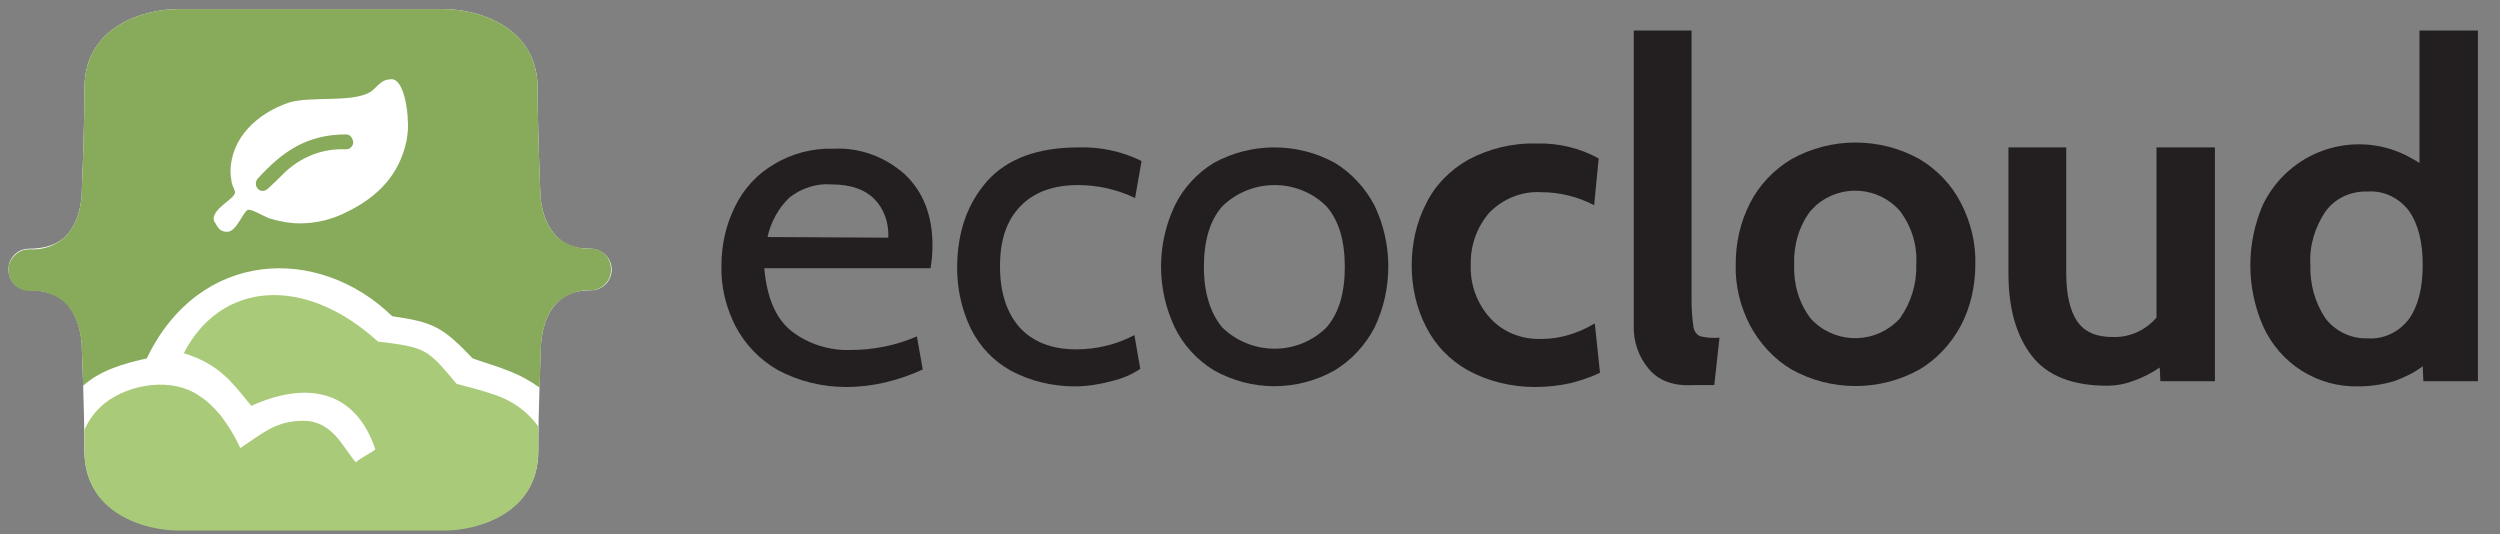 <?xml version="1.0" encoding="utf-8"?>
<!-- Generator: Adobe Illustrator 22.0.0, SVG Export Plug-In . SVG Version: 6.00 Build 0)  -->
<svg version="1.1" xmlns="http://www.w3.org/2000/svg" xmlns:xlink="http://www.w3.org/1999/xlink" x="0px" y="0px"
	 viewBox="0 0 385 82.3" style="enable-background:new 0 0 385 82.3;" xml:space="preserve">
<rect x="0" y="0" width="385" height="82.3" fill="#808080" stroke="none"/>
<style type="text/css">
	.st0{fill:#FFFFFF;}
	.st1{fill:#231F20;}
	.st2{fill:#88AA5B;}
	.st3{fill:#A9CB79;}
</style>
<g id="Layer_1">
	<path class="st0" d="M90.9,38.3c-2.4,0-3.9-0.6-5.2-1.9c-2.5-2.5-2.5-6.8-2.5-6.8l0-0.1l0-0.1c0-0.1-0.4-9.3-0.4-15.8
		c0-9.6-9.4-12.2-14.4-12.2H27.4c-5,0-14.4,2.5-14.4,12.2c0,6.6-0.4,15.8-0.4,15.8l0,0.1l0,0.1c0,0,0,4.3-2.5,6.8
		c-1.3,1.3-3.3,1.9-5.6,1.9c-1.8,0-3.2,1.4-3.2,3.2s1.4,3.2,3.2,3.2c2.4,0,4.3,0.6,5.6,1.9c2.5,2.5,2.5,6.8,2.5,6.8l0,0.1l0,0.1
		c0,0.1,0.4,9.3,0.4,15.8c0,9.6,9.4,12.2,14.4,12.2h41.1c5,0,14.4-2.5,14.4-12.2c0-6.6,0.4-15.8,0.4-15.8l0-0.1l0-0.1
		c0,0,0-4.3,2.5-6.8c1.3-1.3,2.9-1.9,5.2-1.9c1.8,0,3.2-1.4,3.2-3.2S92.7,38.3,90.9,38.3z"/>
	<title>ecocloud-logos_full_colour</title>
	<path class="st1" d="M119.8,57c-2.8-1.6-5-3.9-6.5-6.7c-1.5-2.9-2.3-6.2-2.2-9.4c0-3.2,0.7-6.3,2.1-9.1c1.3-2.7,3.4-5,6-6.5
		c2.8-1.7,6-2.5,9.2-2.4c4.1-0.2,8,1.3,11,4c2.8,2.7,4.2,6.3,4.2,10.9c0,1.2-0.1,2.3-0.3,3.5h-25.6c0.4,4.6,1.8,7.8,4.2,9.7
		c2.6,2,5.8,3,9.1,2.9c3.5,0,7-0.7,10.2-2.1l0.9,5.1c-3.7,1.7-7.7,2.7-11.8,2.7C126.6,59.6,123,58.7,119.8,57z M136.8,36.6
		c0.1-2.2-0.6-4.4-2.2-6c-1.4-1.4-3.6-2.2-6.5-2.2c-2.4-0.2-4.7,0.6-6.5,2c-1.7,1.6-2.9,3.8-3.4,6.1L136.8,36.6z"/>
	<path class="st1" d="M155.7,57.1c-2.7-1.5-4.8-3.7-6.2-6.5c-1.4-2.9-2.1-6.1-2.1-9.3c0-5.6,1.6-10,4.7-13.5c3.1-3.4,7.8-5.1,14-5.1
		c3.3-0.1,6.7,0.6,9.7,2.1l-1,5.7c-2.7-1.3-5.7-2-8.8-2c-3.8,0-6.8,1.1-8.9,3.3S154,37,154,41c0,4,1,7.1,3,9.4
		c2,2.2,4.9,3.4,8.7,3.4c3.1,0,6.2-0.7,9-2.2l0.9,5.2c-1.3,0.9-2.8,1.5-4.4,1.9c-1.9,0.5-3.8,0.8-5.7,0.8
		C162.1,59.5,158.7,58.7,155.7,57.1z"/>
	<path class="st1" d="M186.9,57c-2.6-1.6-4.7-3.9-6-6.6c-2.8-5.9-2.8-12.8,0-18.7c1.3-2.7,3.4-5,6-6.6c5.8-3.2,12.9-3.2,18.7,0
		c2.6,1.6,4.7,3.9,6.1,6.6c2.8,5.9,2.8,12.8,0,18.7c-1.4,2.7-3.5,5-6.1,6.6C199.8,60.3,192.7,60.3,186.9,57z M204.3,50.4
		c1.9-2.2,2.8-5.3,2.8-9.3c0-4-0.9-7.1-2.8-9.3c-4.4-4.4-11.6-4.4-16.1,0c-1.9,2.2-2.8,5.3-2.8,9.3c0,4,1,7.1,2.8,9.3
		C192.7,54.8,199.9,54.8,204.3,50.4z"/>
	<path class="st1" d="M226,57c-2.8-1.6-5-3.9-6.4-6.7c-1.5-2.9-2.2-6.2-2.2-9.4c0-3.3,0.7-6.6,2.2-9.5c1.4-2.9,3.7-5.2,6.5-6.8
		c3.2-1.7,6.8-2.6,10.5-2.5c3.4-0.1,6.7,0.7,9.6,2.3l-0.7,7.2c-2.5-1.3-5.3-2-8.1-2c-3-0.2-5.9,1-8,3.1c-2,2.3-3,5.2-2.9,8.2
		c-0.1,3,1,5.9,3,8.1c2,2.2,4.9,3.3,7.9,3.2c2.9,0,5.7-0.9,8.2-2.4l0.8,7.6c-1.4,0.7-3,1.2-4.5,1.6c-1.8,0.4-3.7,0.6-5.5,0.6
		C232.7,59.6,229.1,58.7,226,57z"/>
	<path class="st1" d="M253.9,56.8c-1.6-1.9-2.4-4.3-2.3-6.8V4.7h8.9v41.6c0,1.4,0.1,2.7,0.3,4.1c0.1,0.6,0.5,1.2,1.1,1.4
		c0.9,0.2,1.9,0.3,2.9,0.2l-0.8,7.3h-3.2C257.7,59.5,255.4,58.6,253.9,56.8z"/>
	<path class="st1" d="M275.9,56.9c-2.7-1.6-4.9-4-6.4-6.8c-1.5-2.9-2.3-6.1-2.2-9.4c0-3.3,0.7-6.5,2.2-9.4c1.4-2.8,3.7-5.2,6.4-6.8
		c6.1-3.4,13.6-3.4,19.7,0c2.7,1.6,5,4,6.4,6.8c1.5,2.9,2.3,6.2,2.2,9.4c0,3.3-0.7,6.5-2.2,9.4c-1.5,2.8-3.7,5.2-6.4,6.8
		C289.5,60.3,282,60.3,275.9,56.9z M292.6,49c1.7-2.4,2.6-5.3,2.5-8.2c0.2-3-0.7-5.9-2.5-8.3c-3.3-3.8-9.1-4.2-12.9-0.9
		c-0.3,0.3-0.6,0.6-0.9,0.9c-1.8,2.4-2.6,5.3-2.5,8.3c-0.1,2.9,0.7,5.8,2.5,8.2c3.4,3.8,9.2,4.1,13,0.8
		C292.1,49.5,292.4,49.3,292.6,49z"/>
	<path class="st1" d="M341.1,22.7v36h-8.4l-0.1-2.1c-1.2,0.8-2.5,1.5-3.9,2c-1.3,0.5-2.7,0.8-4.2,0.8c-5.3,0-9.2-1.5-11.6-4.6
		c-2.4-3.1-3.6-7.3-3.6-12.7V22.7h8.9v19.4c0,3.3,0.6,5.8,1.7,7.4c1.1,1.6,2.9,2.4,5.4,2.4c2.6,0.1,5.1-1,6.8-3V22.7H341.1z"/>
	<path class="st1" d="M381.6,4.7v54h-8.4l-0.1-2.3c-1.3,1-2.8,1.7-4.4,2.3c-1.7,0.5-3.6,0.8-5.4,0.8c-6.4,0.2-12.2-3.5-14.8-9.3
		c-2.6-6-2.6-12.7,0-18.7c4-8.2,13.8-11.6,22-7.6c0.7,0.4,1.5,0.8,2.1,1.2V4.7H381.6z M371,49.1c1.4-2,2.1-4.8,2.1-8.3
		c0-3.5-0.7-6.3-2.1-8.3c-1.5-2-3.9-3.2-6.4-3c-2.5-0.1-5,1-6.5,3.1c-1.6,2.4-2.5,5.3-2.3,8.2c-0.1,2.9,0.7,5.8,2.3,8.2
		c1.5,2,4,3.2,6.5,3.1C367.1,52.3,369.5,51.1,371,49.1z"/>
	<g>
		<path class="st2" d="M91.1,38.3c-2,0.1-3.9-0.6-5.4-1.9c-2.5-2.5-2.5-6.8-2.5-6.8v-0.2c0-0.1-0.4-9.3-0.4-15.8
			c0-9.6-9.4-12.2-14.4-12.2H27.4c-5,0-14.4,2.5-14.4,12.2c0,6.6-0.4,15.8-0.4,15.8v0.2c0,0,0,4.3-2.5,6.8c-1.4,1.4-3.4,2.1-5.4,2
			c-1.8-0.1-3.3,1.3-3.4,3c-0.1,1.8,1.3,3.3,3,3.4c0.1,0,0.2,0,0.4,0c2-0.1,3.9,0.5,5.4,1.9c2.5,2.5,2.5,6.8,2.5,6.8v0.2
			c0,0.1,0.1,2.4,0.2,5.7c2.7-2.4,6.2-3.4,9.8-4.2c8.1-16.9,26.5-17.5,37.8-6.5c6.4,0.9,7.8,1.7,12.4,6.5c2,0.7,4.1,1.3,6,2.1
			c1.5,0.6,2.9,1.4,4.3,2.4c0.1-3.4,0.2-6,0.2-6v-0.2c0,0,0-4.3,2.4-6.8c1.5-1.4,3.4-2.1,5.4-2c1.8-0.1,3.1-1.6,3-3.4
			C94,39.6,92.7,38.3,91.1,38.3L91.1,38.3z M62.6,21.7c-1.1,5.2-4.4,8.6-9.1,10.9c-2.3,1.2-4.8,1.8-7.3,1.8c-1.6,0-3.2-0.3-4.8-0.8
			c-0.8-0.3-2.4-1.3-3.1-1.3c-0.8,0-1.8,3.4-3.3,3.4c-1,0-1.4-0.5-1.8-1.3c-0.2-0.2-0.3-0.5-0.3-0.7c0-1.7,3.3-3.1,3.3-4.1
			c0-0.2-0.4-1-0.5-1.4c-0.1-0.6-0.2-1.2-0.2-1.7c0-5.3,4.2-9.1,9-10.7c3.4-1.1,10.7,0.2,13-2c0.9-0.8,1.4-1.6,2.8-1.6
			c1.9,0,2.5,4.9,2.5,6.3C62.9,19.6,62.8,20.6,62.6,21.7z"/>
		<path class="st3" d="M46.7,64.8c-4.2,0-6.2,1.9-9.7,4.2c-0.8-1.8-1.8-3.4-3-5c-1-1.2-2.1-2.3-3.4-3.1c-3.9-2.7-10.5-2-14.6,1.3
			c-1.3,1.1-2.3,2.4-3,4c0,1.1,0,2.2,0,3.3c0,9.6,9.4,12.2,14.4,12.2h41.1c5,0,14.4-2.6,14.4-12.2c0-1.2,0-2.5,0-3.8
			c-1.6-2.3-4-4-6.7-4.9c-2-0.7-4.1-1.2-5.9-1.7c-4.5-5.4-4.7-5.6-12.1-6.5C46.9,42.3,34,43.3,28.3,54.4c5.6,1.7,7.6,4.7,10.4,8.1
			c9.1-4.1,16.2-2,19.1,6.7c-0.7,0.6-2.1,1.2-3,2C52.9,69.1,51.3,64.8,46.7,64.8z"/>
		<path class="st2" d="M53.3,20.7c-5.9,0-9.7,2.5-13.6,6.8c-0.2,0.2-0.3,0.5-0.3,0.8c0,0.6,0.5,1.1,1,1.1c0.3,0,0.6-0.1,0.8-0.3
			c0.8-0.7,1.6-1.5,2.4-2.3c2.6-2.6,6.1-4,9.7-3.8c0.6,0,1.1-0.5,1.1-1.1C54.3,21.2,53.9,20.7,53.3,20.7
			C53.3,20.7,53.3,20.7,53.3,20.7z"/>
	</g>
</g>
<g id="Layer_2">
</g>
</svg>

